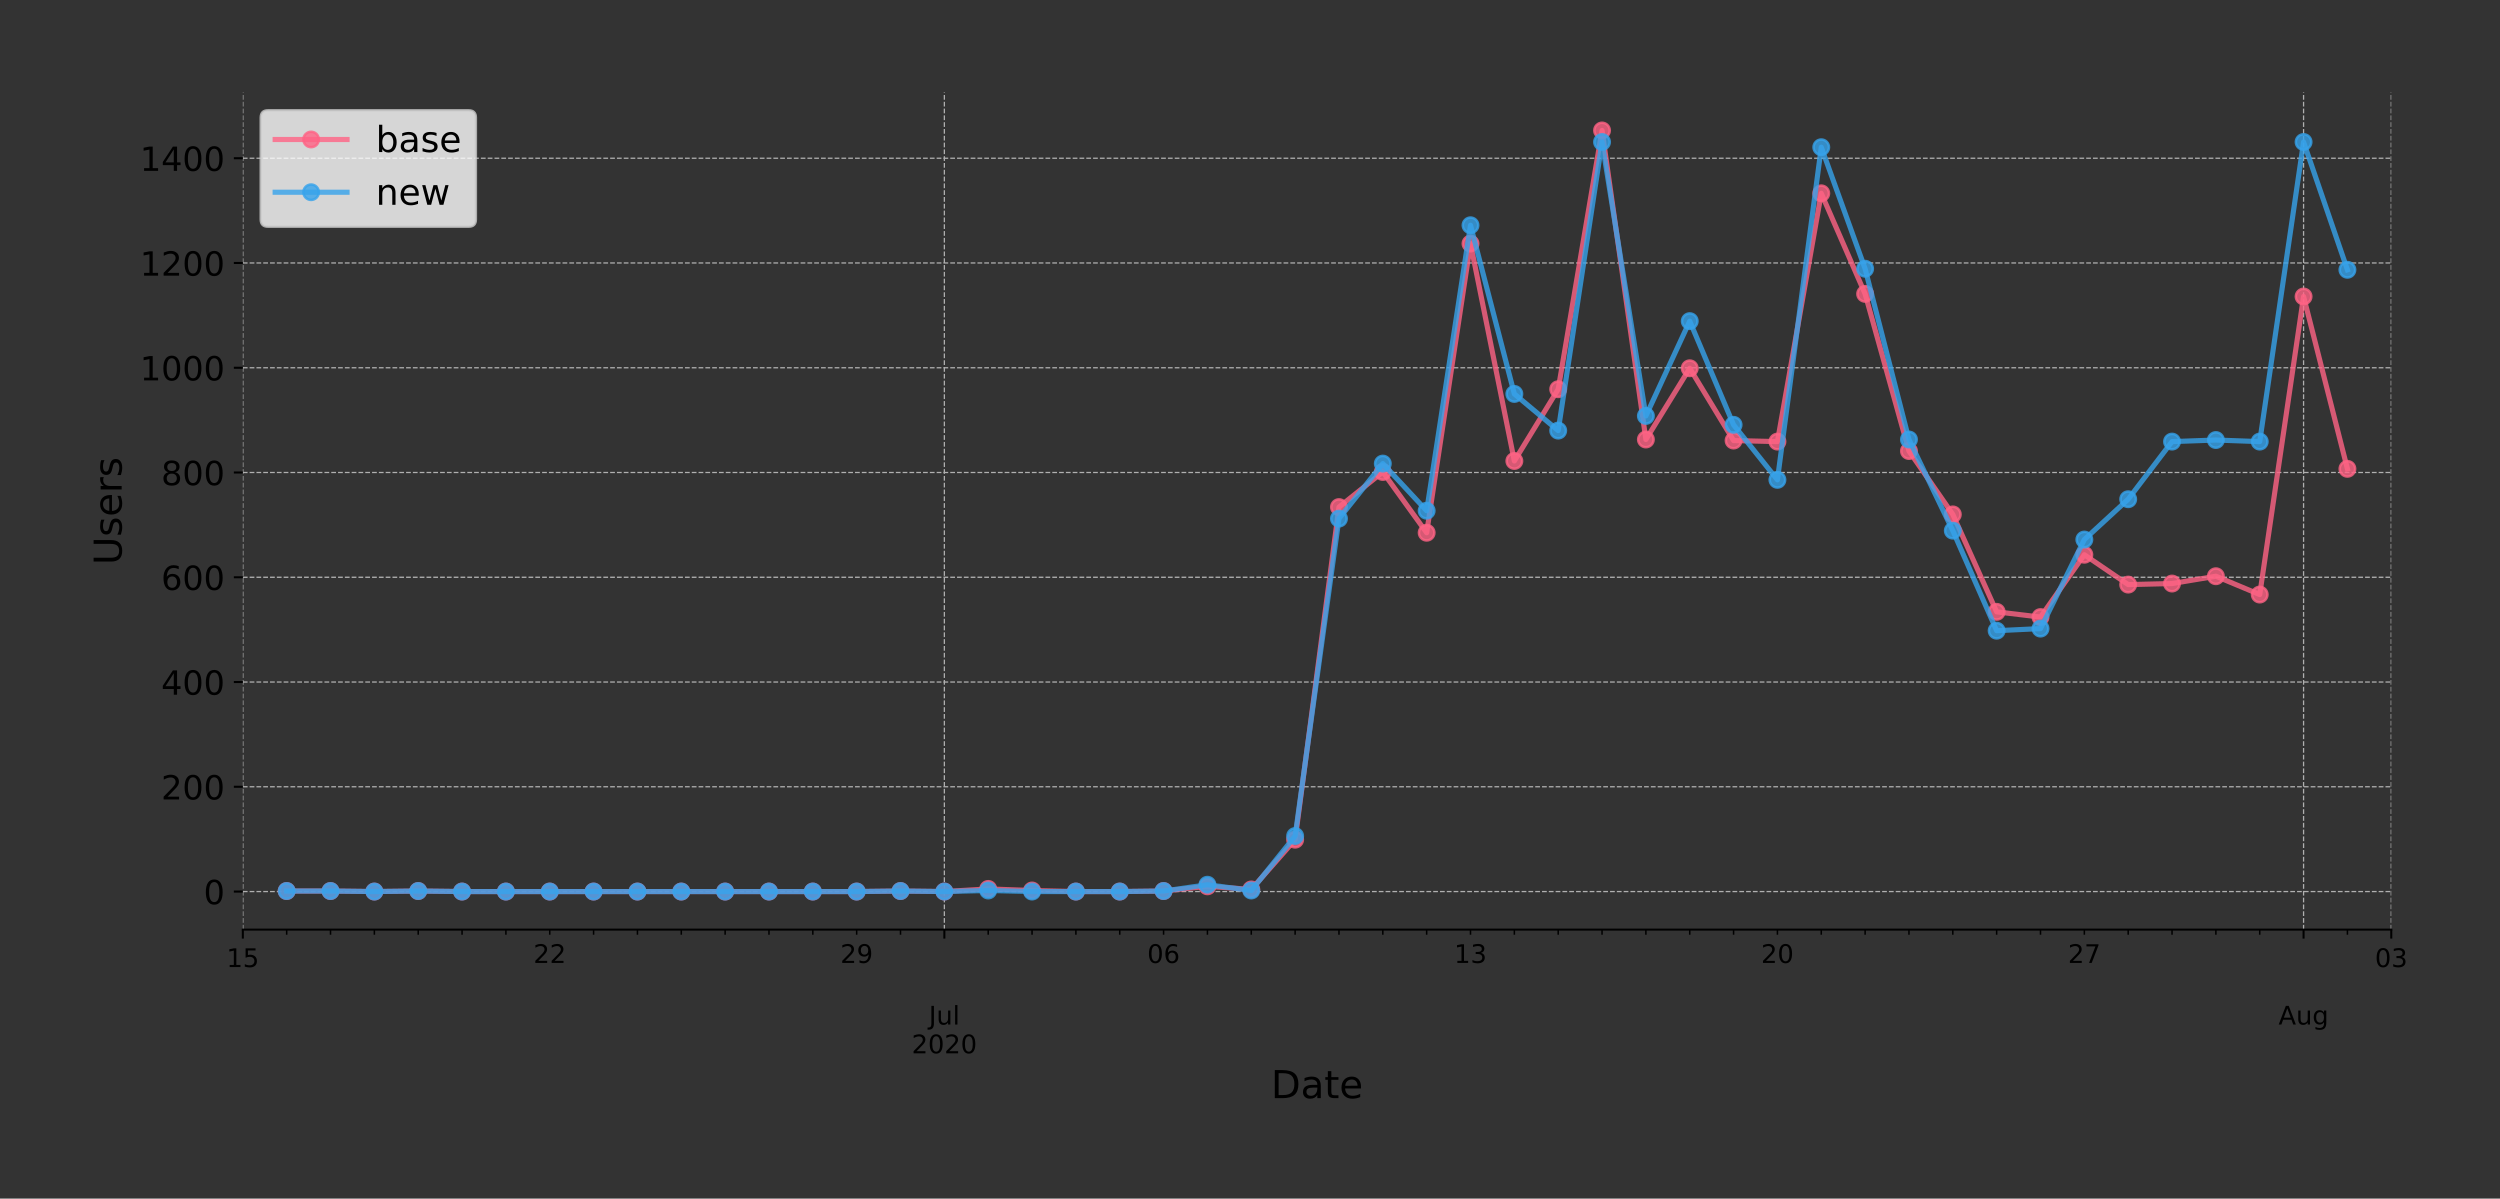 <?xml version="1.0" encoding="utf-8" standalone="no"?>
<!DOCTYPE svg PUBLIC "-//W3C//DTD SVG 1.1//EN"
  "http://www.w3.org/Graphics/SVG/1.1/DTD/svg11.dtd">
<!-- Created with matplotlib (https://matplotlib.org/) -->
<svg height="466.949pt" version="1.1" viewBox="0 0 973.965 466.949" width="973.965pt" xmlns="http://www.w3.org/2000/svg" xmlns:xlink="http://www.w3.org/1999/xlink">
 <rect x="0" y="0" width="973.965" height="466.949" fill="#333333" stroke="none"/>
 <defs>
  <style type="text/css">
*{stroke-linecap:butt;stroke-linejoin:round;}
  </style>
 </defs>
 <g id="figure_1">
  <g id="patch_1">
   <path d="M 0 466.949 
L 973.965 466.949 
L 973.965 0 
L 0 0 
z
" style="fill:none;"/>
  </g>
  <g id="axes_1">
   <g id="patch_2">
    <path d="M 94.602 362.16 
L 931.602 362.16 
L 931.602 36 
L 94.602 36 
z
" style="fill:none;"/>
   </g>
   <g id="matplotlib.axis_1">
    <g id="xtick_1">
     <g id="line2d_1">
      <path clip-path="url(#p92a65d996f)" d="M 94.602 362.16 
L 94.602 36 
" style="fill:none;stroke:#b0b0b0;stroke-dasharray:1.85,0.8;stroke-dashoffset:0;stroke-width:0.5;"/>
     </g>
     <g id="line2d_2">
      <defs>
       <path d="M 0 0 
L 0 3.5 
" id="m815fbb9717" style="stroke:#000000;stroke-width:0.8;"/>
      </defs>
      <g>
       <use style="stroke:#000000;stroke-width:0.8;" x="94.602" xlink:href="#m815fbb9717" y="362.16"/>
      </g>
     </g>
     <g id="text_1">
      <!-- 15 -->
      <defs>
       <path d="M 12.406 8.297 
L 28.516 8.297 
L 28.516 63.922 
L 10.984 60.406 
L 10.984 69.391 
L 28.422 72.906 
L 38.281 72.906 
L 38.281 8.297 
L 54.391 8.297 
L 54.391 0 
L 12.406 0 
z
" id="DejaVuSans-49"/>
       <path d="M 10.797 72.906 
L 49.516 72.906 
L 49.516 64.594 
L 19.828 64.594 
L 19.828 46.734 
Q 21.969 47.469 24.109 47.828 
Q 26.266 48.188 28.422 48.188 
Q 40.625 48.188 47.75 41.5 
Q 54.891 34.812 54.891 23.391 
Q 54.891 11.625 47.562 5.094 
Q 40.234 -1.422 26.906 -1.422 
Q 22.312 -1.422 17.547 -0.641 
Q 12.797 0.141 7.719 1.703 
L 7.719 11.625 
Q 12.109 9.234 16.797 8.062 
Q 21.484 6.891 26.703 6.891 
Q 35.156 6.891 40.078 11.328 
Q 45.016 15.766 45.016 23.391 
Q 45.016 31 40.078 35.438 
Q 35.156 39.891 26.703 39.891 
Q 22.75 39.891 18.812 39.016 
Q 14.891 38.141 10.797 36.281 
z
" id="DejaVuSans-53"/>
      </defs>
      <g transform="translate(88.24 376.758)scale(0.1 -0.1)">
       <use xlink:href="#DejaVuSans-49"/>
       <use x="63.623" xlink:href="#DejaVuSans-53"/>
      </g>
     </g>
    </g>
    <g id="xtick_2">
     <g id="line2d_3">
      <path clip-path="url(#p92a65d996f)" d="M 367.908 362.16 
L 367.908 36 
" style="fill:none;stroke:#b0b0b0;stroke-dasharray:1.85,0.8;stroke-dashoffset:0;stroke-width:0.5;"/>
     </g>
     <g id="line2d_4">
      <g>
       <use style="stroke:#000000;stroke-width:0.8;" x="367.908" xlink:href="#m815fbb9717" y="362.16"/>
      </g>
     </g>
     <g id="text_2">
      <!--  -->
      <g transform="translate(367.908 376.758)scale(0.1 -0.1)"/>
      <!--  -->
      <g transform="translate(367.908 387.956)scale(0.1 -0.1)"/>
      <!-- Jul -->
      <defs>
       <path d="M 9.812 72.906 
L 19.672 72.906 
L 19.672 5.078 
Q 19.672 -8.109 14.672 -14.062 
Q 9.672 -20.016 -1.422 -20.016 
L -5.172 -20.016 
L -5.172 -11.719 
L -2.094 -11.719 
Q 4.438 -11.719 7.125 -8.047 
Q 9.812 -4.391 9.812 5.078 
z
" id="DejaVuSans-74"/>
       <path d="M 8.5 21.578 
L 8.5 54.688 
L 17.484 54.688 
L 17.484 21.922 
Q 17.484 14.156 20.5 10.266 
Q 23.531 6.391 29.594 6.391 
Q 36.859 6.391 41.078 11.031 
Q 45.312 15.672 45.312 23.688 
L 45.312 54.688 
L 54.297 54.688 
L 54.297 0 
L 45.312 0 
L 45.312 8.406 
Q 42.047 3.422 37.719 1 
Q 33.406 -1.422 27.688 -1.422 
Q 18.266 -1.422 13.375 4.438 
Q 8.5 10.297 8.5 21.578 
z
M 31.109 56 
z
" id="DejaVuSans-117"/>
       <path d="M 9.422 75.984 
L 18.406 75.984 
L 18.406 0 
L 9.422 0 
z
" id="DejaVuSans-108"/>
      </defs>
      <g transform="translate(361.875 399.154)scale(0.1 -0.1)">
       <use xlink:href="#DejaVuSans-74"/>
       <use x="29.492" xlink:href="#DejaVuSans-117"/>
       <use x="92.871" xlink:href="#DejaVuSans-108"/>
      </g>
      <!-- 2020 -->
      <defs>
       <path d="M 19.188 8.297 
L 53.609 8.297 
L 53.609 0 
L 7.328 0 
L 7.328 8.297 
Q 12.938 14.109 22.625 23.891 
Q 32.328 33.688 34.812 36.531 
Q 39.547 41.844 41.422 45.531 
Q 43.312 49.219 43.312 52.781 
Q 43.312 58.594 39.234 62.25 
Q 35.156 65.922 28.609 65.922 
Q 23.969 65.922 18.812 64.312 
Q 13.672 62.703 7.812 59.422 
L 7.812 69.391 
Q 13.766 71.781 18.938 73 
Q 24.125 74.219 28.422 74.219 
Q 39.75 74.219 46.484 68.547 
Q 53.219 62.891 53.219 53.422 
Q 53.219 48.922 51.531 44.891 
Q 49.859 40.875 45.406 35.406 
Q 44.188 33.984 37.641 27.219 
Q 31.109 20.453 19.188 8.297 
z
" id="DejaVuSans-50"/>
       <path d="M 31.781 66.406 
Q 24.172 66.406 20.328 58.906 
Q 16.5 51.422 16.5 36.375 
Q 16.5 21.391 20.328 13.891 
Q 24.172 6.391 31.781 6.391 
Q 39.453 6.391 43.281 13.891 
Q 47.125 21.391 47.125 36.375 
Q 47.125 51.422 43.281 58.906 
Q 39.453 66.406 31.781 66.406 
z
M 31.781 74.219 
Q 44.047 74.219 50.516 64.516 
Q 56.984 54.828 56.984 36.375 
Q 56.984 17.969 50.516 8.266 
Q 44.047 -1.422 31.781 -1.422 
Q 19.531 -1.422 13.062 8.266 
Q 6.594 17.969 6.594 36.375 
Q 6.594 54.828 13.062 64.516 
Q 19.531 74.219 31.781 74.219 
z
" id="DejaVuSans-48"/>
      </defs>
      <g transform="translate(355.183 410.352)scale(0.1 -0.1)">
       <use xlink:href="#DejaVuSans-50"/>
       <use x="63.623" xlink:href="#DejaVuSans-48"/>
       <use x="127.246" xlink:href="#DejaVuSans-50"/>
       <use x="190.869" xlink:href="#DejaVuSans-48"/>
      </g>
     </g>
    </g>
    <g id="xtick_3">
     <g id="line2d_5">
      <path clip-path="url(#p92a65d996f)" d="M 897.439 362.16 
L 897.439 36 
" style="fill:none;stroke:#b0b0b0;stroke-dasharray:1.85,0.8;stroke-dashoffset:0;stroke-width:0.5;"/>
     </g>
     <g id="line2d_6">
      <g>
       <use style="stroke:#000000;stroke-width:0.8;" x="897.439" xlink:href="#m815fbb9717" y="362.16"/>
      </g>
     </g>
     <g id="text_3">
      <!--  -->
      <g transform="translate(897.439 376.758)scale(0.1 -0.1)"/>
      <!--  -->
      <g transform="translate(897.439 387.956)scale(0.1 -0.1)"/>
      <!-- Aug -->
      <defs>
       <path d="M 34.188 63.188 
L 20.797 26.906 
L 47.609 26.906 
z
M 28.609 72.906 
L 39.797 72.906 
L 67.578 0 
L 57.328 0 
L 50.688 18.703 
L 17.828 18.703 
L 11.188 0 
L 0.781 0 
z
" id="DejaVuSans-65"/>
       <path d="M 45.406 27.984 
Q 45.406 37.75 41.375 43.109 
Q 37.359 48.484 30.078 48.484 
Q 22.859 48.484 18.828 43.109 
Q 14.797 37.75 14.797 27.984 
Q 14.797 18.266 18.828 12.891 
Q 22.859 7.516 30.078 7.516 
Q 37.359 7.516 41.375 12.891 
Q 45.406 18.266 45.406 27.984 
z
M 54.391 6.781 
Q 54.391 -7.172 48.188 -13.984 
Q 42 -20.797 29.203 -20.797 
Q 24.469 -20.797 20.266 -20.094 
Q 16.062 -19.391 12.109 -17.922 
L 12.109 -9.188 
Q 16.062 -11.328 19.922 -12.344 
Q 23.781 -13.375 27.781 -13.375 
Q 36.625 -13.375 41.016 -8.766 
Q 45.406 -4.156 45.406 5.172 
L 45.406 9.625 
Q 42.625 4.781 38.281 2.391 
Q 33.938 0 27.875 0 
Q 17.828 0 11.672 7.656 
Q 5.516 15.328 5.516 27.984 
Q 5.516 40.672 11.672 48.328 
Q 17.828 56 27.875 56 
Q 33.938 56 38.281 53.609 
Q 42.625 51.219 45.406 46.391 
L 45.406 54.688 
L 54.391 54.688 
z
" id="DejaVuSans-103"/>
      </defs>
      <g transform="translate(887.676 399.154)scale(0.1 -0.1)">
       <use xlink:href="#DejaVuSans-65"/>
       <use x="68.408" xlink:href="#DejaVuSans-117"/>
       <use x="131.787" xlink:href="#DejaVuSans-103"/>
      </g>
     </g>
    </g>
    <g id="xtick_4">
     <g id="line2d_7">
      <path clip-path="url(#p92a65d996f)" d="M 931.602 362.16 
L 931.602 36 
" style="fill:none;stroke:#b0b0b0;stroke-dasharray:1.85,0.8;stroke-dashoffset:0;stroke-width:0.5;"/>
     </g>
     <g id="line2d_8">
      <g>
       <use style="stroke:#000000;stroke-width:0.8;" x="931.602" xlink:href="#m815fbb9717" y="362.16"/>
      </g>
     </g>
     <g id="text_4">
      <!-- 03 -->
      <defs>
       <path d="M 40.578 39.312 
Q 47.656 37.797 51.625 33 
Q 55.609 28.219 55.609 21.188 
Q 55.609 10.406 48.188 4.484 
Q 40.766 -1.422 27.094 -1.422 
Q 22.516 -1.422 17.656 -0.516 
Q 12.797 0.391 7.625 2.203 
L 7.625 11.719 
Q 11.719 9.328 16.594 8.109 
Q 21.484 6.891 26.812 6.891 
Q 36.078 6.891 40.938 10.547 
Q 45.797 14.203 45.797 21.188 
Q 45.797 27.641 41.281 31.266 
Q 36.766 34.906 28.719 34.906 
L 20.219 34.906 
L 20.219 43.016 
L 29.109 43.016 
Q 36.375 43.016 40.234 45.922 
Q 44.094 48.828 44.094 54.297 
Q 44.094 59.906 40.109 62.906 
Q 36.141 65.922 28.719 65.922 
Q 24.656 65.922 20.016 65.031 
Q 15.375 64.156 9.812 62.312 
L 9.812 71.094 
Q 15.438 72.656 20.344 73.438 
Q 25.25 74.219 29.594 74.219 
Q 40.828 74.219 47.359 69.109 
Q 53.906 64.016 53.906 55.328 
Q 53.906 49.266 50.438 45.094 
Q 46.969 40.922 40.578 39.312 
z
" id="DejaVuSans-51"/>
      </defs>
      <g transform="translate(925.24 376.758)scale(0.1 -0.1)">
       <use xlink:href="#DejaVuSans-48"/>
       <use x="63.623" xlink:href="#DejaVuSans-51"/>
      </g>
     </g>
    </g>
    <g id="xtick_5">
     <g id="line2d_9">
      <defs>
       <path d="M 0 0 
L 0 2 
" id="m72a92b1288" style="stroke:#000000;stroke-width:0.6;"/>
      </defs>
      <g>
       <use style="stroke:#000000;stroke-width:0.6;" x="111.684" xlink:href="#m72a92b1288" y="362.16"/>
      </g>
     </g>
    </g>
    <g id="xtick_6">
     <g id="line2d_10">
      <g>
       <use style="stroke:#000000;stroke-width:0.6;" x="128.765" xlink:href="#m72a92b1288" y="362.16"/>
      </g>
     </g>
    </g>
    <g id="xtick_7">
     <g id="line2d_11">
      <g>
       <use style="stroke:#000000;stroke-width:0.6;" x="145.847" xlink:href="#m72a92b1288" y="362.16"/>
      </g>
     </g>
    </g>
    <g id="xtick_8">
     <g id="line2d_12">
      <g>
       <use style="stroke:#000000;stroke-width:0.6;" x="162.929" xlink:href="#m72a92b1288" y="362.16"/>
      </g>
     </g>
    </g>
    <g id="xtick_9">
     <g id="line2d_13">
      <g>
       <use style="stroke:#000000;stroke-width:0.6;" x="180.01" xlink:href="#m72a92b1288" y="362.16"/>
      </g>
     </g>
    </g>
    <g id="xtick_10">
     <g id="line2d_14">
      <g>
       <use style="stroke:#000000;stroke-width:0.6;" x="197.092" xlink:href="#m72a92b1288" y="362.16"/>
      </g>
     </g>
    </g>
    <g id="xtick_11">
     <g id="line2d_15">
      <g>
       <use style="stroke:#000000;stroke-width:0.6;" x="214.174" xlink:href="#m72a92b1288" y="362.16"/>
      </g>
     </g>
     <g id="text_5">
      <!-- 22 -->
      <g transform="translate(207.811 375.158)scale(0.1 -0.1)">
       <use xlink:href="#DejaVuSans-50"/>
       <use x="63.623" xlink:href="#DejaVuSans-50"/>
      </g>
     </g>
    </g>
    <g id="xtick_12">
     <g id="line2d_16">
      <g>
       <use style="stroke:#000000;stroke-width:0.6;" x="231.255" xlink:href="#m72a92b1288" y="362.16"/>
      </g>
     </g>
    </g>
    <g id="xtick_13">
     <g id="line2d_17">
      <g>
       <use style="stroke:#000000;stroke-width:0.6;" x="248.337" xlink:href="#m72a92b1288" y="362.16"/>
      </g>
     </g>
    </g>
    <g id="xtick_14">
     <g id="line2d_18">
      <g>
       <use style="stroke:#000000;stroke-width:0.6;" x="265.419" xlink:href="#m72a92b1288" y="362.16"/>
      </g>
     </g>
    </g>
    <g id="xtick_15">
     <g id="line2d_19">
      <g>
       <use style="stroke:#000000;stroke-width:0.6;" x="282.5" xlink:href="#m72a92b1288" y="362.16"/>
      </g>
     </g>
    </g>
    <g id="xtick_16">
     <g id="line2d_20">
      <g>
       <use style="stroke:#000000;stroke-width:0.6;" x="299.582" xlink:href="#m72a92b1288" y="362.16"/>
      </g>
     </g>
    </g>
    <g id="xtick_17">
     <g id="line2d_21">
      <g>
       <use style="stroke:#000000;stroke-width:0.6;" x="316.663" xlink:href="#m72a92b1288" y="362.16"/>
      </g>
     </g>
    </g>
    <g id="xtick_18">
     <g id="line2d_22">
      <g>
       <use style="stroke:#000000;stroke-width:0.6;" x="333.745" xlink:href="#m72a92b1288" y="362.16"/>
      </g>
     </g>
     <g id="text_6">
      <!-- 29 -->
      <defs>
       <path d="M 10.984 1.516 
L 10.984 10.5 
Q 14.703 8.734 18.5 7.812 
Q 22.312 6.891 25.984 6.891 
Q 35.75 6.891 40.891 13.453 
Q 46.047 20.016 46.781 33.406 
Q 43.953 29.203 39.594 26.953 
Q 35.25 24.703 29.984 24.703 
Q 19.047 24.703 12.672 31.312 
Q 6.297 37.938 6.297 49.422 
Q 6.297 60.641 12.938 67.422 
Q 19.578 74.219 30.609 74.219 
Q 43.266 74.219 49.922 64.516 
Q 56.594 54.828 56.594 36.375 
Q 56.594 19.141 48.406 8.859 
Q 40.234 -1.422 26.422 -1.422 
Q 22.703 -1.422 18.891 -0.688 
Q 15.094 0.047 10.984 1.516 
z
M 30.609 32.422 
Q 37.25 32.422 41.125 36.953 
Q 45.016 41.5 45.016 49.422 
Q 45.016 57.281 41.125 61.844 
Q 37.25 66.406 30.609 66.406 
Q 23.969 66.406 20.094 61.844 
Q 16.219 57.281 16.219 49.422 
Q 16.219 41.5 20.094 36.953 
Q 23.969 32.422 30.609 32.422 
z
" id="DejaVuSans-57"/>
      </defs>
      <g transform="translate(327.383 375.158)scale(0.1 -0.1)">
       <use xlink:href="#DejaVuSans-50"/>
       <use x="63.623" xlink:href="#DejaVuSans-57"/>
      </g>
     </g>
    </g>
    <g id="xtick_19">
     <g id="line2d_23">
      <g>
       <use style="stroke:#000000;stroke-width:0.6;" x="350.827" xlink:href="#m72a92b1288" y="362.16"/>
      </g>
     </g>
    </g>
    <g id="xtick_20">
     <g id="line2d_24">
      <g>
       <use style="stroke:#000000;stroke-width:0.6;" x="384.99" xlink:href="#m72a92b1288" y="362.16"/>
      </g>
     </g>
    </g>
    <g id="xtick_21">
     <g id="line2d_25">
      <g>
       <use style="stroke:#000000;stroke-width:0.6;" x="402.072" xlink:href="#m72a92b1288" y="362.16"/>
      </g>
     </g>
    </g>
    <g id="xtick_22">
     <g id="line2d_26">
      <g>
       <use style="stroke:#000000;stroke-width:0.6;" x="419.153" xlink:href="#m72a92b1288" y="362.16"/>
      </g>
     </g>
    </g>
    <g id="xtick_23">
     <g id="line2d_27">
      <g>
       <use style="stroke:#000000;stroke-width:0.6;" x="436.235" xlink:href="#m72a92b1288" y="362.16"/>
      </g>
     </g>
    </g>
    <g id="xtick_24">
     <g id="line2d_28">
      <g>
       <use style="stroke:#000000;stroke-width:0.6;" x="453.316" xlink:href="#m72a92b1288" y="362.16"/>
      </g>
     </g>
     <g id="text_7">
      <!-- 06 -->
      <defs>
       <path d="M 33.016 40.375 
Q 26.375 40.375 22.484 35.828 
Q 18.609 31.297 18.609 23.391 
Q 18.609 15.531 22.484 10.953 
Q 26.375 6.391 33.016 6.391 
Q 39.656 6.391 43.531 10.953 
Q 47.406 15.531 47.406 23.391 
Q 47.406 31.297 43.531 35.828 
Q 39.656 40.375 33.016 40.375 
z
M 52.594 71.297 
L 52.594 62.312 
Q 48.875 64.062 45.094 64.984 
Q 41.312 65.922 37.594 65.922 
Q 27.828 65.922 22.672 59.328 
Q 17.531 52.734 16.797 39.406 
Q 19.672 43.656 24.016 45.922 
Q 28.375 48.188 33.594 48.188 
Q 44.578 48.188 50.953 41.516 
Q 57.328 34.859 57.328 23.391 
Q 57.328 12.156 50.688 5.359 
Q 44.047 -1.422 33.016 -1.422 
Q 20.359 -1.422 13.672 8.266 
Q 6.984 17.969 6.984 36.375 
Q 6.984 53.656 15.188 63.938 
Q 23.391 74.219 37.203 74.219 
Q 40.922 74.219 44.703 73.484 
Q 48.484 72.75 52.594 71.297 
z
" id="DejaVuSans-54"/>
      </defs>
      <g transform="translate(446.954 375.158)scale(0.1 -0.1)">
       <use xlink:href="#DejaVuSans-48"/>
       <use x="63.623" xlink:href="#DejaVuSans-54"/>
      </g>
     </g>
    </g>
    <g id="xtick_25">
     <g id="line2d_29">
      <g>
       <use style="stroke:#000000;stroke-width:0.6;" x="470.398" xlink:href="#m72a92b1288" y="362.16"/>
      </g>
     </g>
    </g>
    <g id="xtick_26">
     <g id="line2d_30">
      <g>
       <use style="stroke:#000000;stroke-width:0.6;" x="487.48" xlink:href="#m72a92b1288" y="362.16"/>
      </g>
     </g>
    </g>
    <g id="xtick_27">
     <g id="line2d_31">
      <g>
       <use style="stroke:#000000;stroke-width:0.6;" x="504.561" xlink:href="#m72a92b1288" y="362.16"/>
      </g>
     </g>
    </g>
    <g id="xtick_28">
     <g id="line2d_32">
      <g>
       <use style="stroke:#000000;stroke-width:0.6;" x="521.643" xlink:href="#m72a92b1288" y="362.16"/>
      </g>
     </g>
    </g>
    <g id="xtick_29">
     <g id="line2d_33">
      <g>
       <use style="stroke:#000000;stroke-width:0.6;" x="538.725" xlink:href="#m72a92b1288" y="362.16"/>
      </g>
     </g>
    </g>
    <g id="xtick_30">
     <g id="line2d_34">
      <g>
       <use style="stroke:#000000;stroke-width:0.6;" x="555.806" xlink:href="#m72a92b1288" y="362.16"/>
      </g>
     </g>
    </g>
    <g id="xtick_31">
     <g id="line2d_35">
      <g>
       <use style="stroke:#000000;stroke-width:0.6;" x="572.888" xlink:href="#m72a92b1288" y="362.16"/>
      </g>
     </g>
     <g id="text_8">
      <!-- 13 -->
      <g transform="translate(566.525 375.158)scale(0.1 -0.1)">
       <use xlink:href="#DejaVuSans-49"/>
       <use x="63.623" xlink:href="#DejaVuSans-51"/>
      </g>
     </g>
    </g>
    <g id="xtick_32">
     <g id="line2d_36">
      <g>
       <use style="stroke:#000000;stroke-width:0.6;" x="589.97" xlink:href="#m72a92b1288" y="362.16"/>
      </g>
     </g>
    </g>
    <g id="xtick_33">
     <g id="line2d_37">
      <g>
       <use style="stroke:#000000;stroke-width:0.6;" x="607.051" xlink:href="#m72a92b1288" y="362.16"/>
      </g>
     </g>
    </g>
    <g id="xtick_34">
     <g id="line2d_38">
      <g>
       <use style="stroke:#000000;stroke-width:0.6;" x="624.133" xlink:href="#m72a92b1288" y="362.16"/>
      </g>
     </g>
    </g>
    <g id="xtick_35">
     <g id="line2d_39">
      <g>
       <use style="stroke:#000000;stroke-width:0.6;" x="641.214" xlink:href="#m72a92b1288" y="362.16"/>
      </g>
     </g>
    </g>
    <g id="xtick_36">
     <g id="line2d_40">
      <g>
       <use style="stroke:#000000;stroke-width:0.6;" x="658.296" xlink:href="#m72a92b1288" y="362.16"/>
      </g>
     </g>
    </g>
    <g id="xtick_37">
     <g id="line2d_41">
      <g>
       <use style="stroke:#000000;stroke-width:0.6;" x="675.378" xlink:href="#m72a92b1288" y="362.16"/>
      </g>
     </g>
    </g>
    <g id="xtick_38">
     <g id="line2d_42">
      <g>
       <use style="stroke:#000000;stroke-width:0.6;" x="692.459" xlink:href="#m72a92b1288" y="362.16"/>
      </g>
     </g>
     <g id="text_9">
      <!-- 20 -->
      <g transform="translate(686.097 375.158)scale(0.1 -0.1)">
       <use xlink:href="#DejaVuSans-50"/>
       <use x="63.623" xlink:href="#DejaVuSans-48"/>
      </g>
     </g>
    </g>
    <g id="xtick_39">
     <g id="line2d_43">
      <g>
       <use style="stroke:#000000;stroke-width:0.6;" x="709.541" xlink:href="#m72a92b1288" y="362.16"/>
      </g>
     </g>
    </g>
    <g id="xtick_40">
     <g id="line2d_44">
      <g>
       <use style="stroke:#000000;stroke-width:0.6;" x="726.623" xlink:href="#m72a92b1288" y="362.16"/>
      </g>
     </g>
    </g>
    <g id="xtick_41">
     <g id="line2d_45">
      <g>
       <use style="stroke:#000000;stroke-width:0.6;" x="743.704" xlink:href="#m72a92b1288" y="362.16"/>
      </g>
     </g>
    </g>
    <g id="xtick_42">
     <g id="line2d_46">
      <g>
       <use style="stroke:#000000;stroke-width:0.6;" x="760.786" xlink:href="#m72a92b1288" y="362.16"/>
      </g>
     </g>
    </g>
    <g id="xtick_43">
     <g id="line2d_47">
      <g>
       <use style="stroke:#000000;stroke-width:0.6;" x="777.867" xlink:href="#m72a92b1288" y="362.16"/>
      </g>
     </g>
    </g>
    <g id="xtick_44">
     <g id="line2d_48">
      <g>
       <use style="stroke:#000000;stroke-width:0.6;" x="794.949" xlink:href="#m72a92b1288" y="362.16"/>
      </g>
     </g>
    </g>
    <g id="xtick_45">
     <g id="line2d_49">
      <g>
       <use style="stroke:#000000;stroke-width:0.6;" x="812.031" xlink:href="#m72a92b1288" y="362.16"/>
      </g>
     </g>
     <g id="text_10">
      <!-- 27 -->
      <defs>
       <path d="M 8.203 72.906 
L 55.078 72.906 
L 55.078 68.703 
L 28.609 0 
L 18.312 0 
L 43.219 64.594 
L 8.203 64.594 
z
" id="DejaVuSans-55"/>
      </defs>
      <g transform="translate(805.668 375.158)scale(0.1 -0.1)">
       <use xlink:href="#DejaVuSans-50"/>
       <use x="63.623" xlink:href="#DejaVuSans-55"/>
      </g>
     </g>
    </g>
    <g id="xtick_46">
     <g id="line2d_50">
      <g>
       <use style="stroke:#000000;stroke-width:0.6;" x="829.112" xlink:href="#m72a92b1288" y="362.16"/>
      </g>
     </g>
    </g>
    <g id="xtick_47">
     <g id="line2d_51">
      <g>
       <use style="stroke:#000000;stroke-width:0.6;" x="846.194" xlink:href="#m72a92b1288" y="362.16"/>
      </g>
     </g>
    </g>
    <g id="xtick_48">
     <g id="line2d_52">
      <g>
       <use style="stroke:#000000;stroke-width:0.6;" x="863.276" xlink:href="#m72a92b1288" y="362.16"/>
      </g>
     </g>
    </g>
    <g id="xtick_49">
     <g id="line2d_53">
      <g>
       <use style="stroke:#000000;stroke-width:0.6;" x="880.357" xlink:href="#m72a92b1288" y="362.16"/>
      </g>
     </g>
    </g>
    <g id="xtick_50">
     <g id="line2d_54">
      <g>
       <use style="stroke:#000000;stroke-width:0.6;" x="914.521" xlink:href="#m72a92b1288" y="362.16"/>
      </g>
     </g>
    </g>
    <g id="text_11">
     <!-- Date -->
     <defs>
      <path d="M 19.672 64.797 
L 19.672 8.109 
L 31.594 8.109 
Q 46.688 8.109 53.688 14.938 
Q 60.688 21.781 60.688 36.531 
Q 60.688 51.172 53.688 57.984 
Q 46.688 64.797 31.594 64.797 
z
M 9.812 72.906 
L 30.078 72.906 
Q 51.266 72.906 61.172 64.094 
Q 71.094 55.281 71.094 36.531 
Q 71.094 17.672 61.125 8.828 
Q 51.172 0 30.078 0 
L 9.812 0 
z
" id="DejaVuSans-68"/>
      <path d="M 34.281 27.484 
Q 23.391 27.484 19.188 25 
Q 14.984 22.516 14.984 16.5 
Q 14.984 11.719 18.141 8.906 
Q 21.297 6.109 26.703 6.109 
Q 34.188 6.109 38.703 11.406 
Q 43.219 16.703 43.219 25.484 
L 43.219 27.484 
z
M 52.203 31.203 
L 52.203 0 
L 43.219 0 
L 43.219 8.297 
Q 40.141 3.328 35.547 0.953 
Q 30.953 -1.422 24.312 -1.422 
Q 15.922 -1.422 10.953 3.297 
Q 6 8.016 6 15.922 
Q 6 25.141 12.172 29.828 
Q 18.359 34.516 30.609 34.516 
L 43.219 34.516 
L 43.219 35.406 
Q 43.219 41.609 39.141 45 
Q 35.062 48.391 27.688 48.391 
Q 23 48.391 18.547 47.266 
Q 14.109 46.141 10.016 43.891 
L 10.016 52.203 
Q 14.938 54.109 19.578 55.047 
Q 24.219 56 28.609 56 
Q 40.484 56 46.344 49.844 
Q 52.203 43.703 52.203 31.203 
z
" id="DejaVuSans-97"/>
      <path d="M 18.312 70.219 
L 18.312 54.688 
L 36.812 54.688 
L 36.812 47.703 
L 18.312 47.703 
L 18.312 18.016 
Q 18.312 11.328 20.141 9.422 
Q 21.969 7.516 27.594 7.516 
L 36.812 7.516 
L 36.812 0 
L 27.594 0 
Q 17.188 0 13.234 3.875 
Q 9.281 7.766 9.281 18.016 
L 9.281 47.703 
L 2.688 47.703 
L 2.688 54.688 
L 9.281 54.688 
L 9.281 70.219 
z
" id="DejaVuSans-116"/>
      <path d="M 56.203 29.594 
L 56.203 25.203 
L 14.891 25.203 
Q 15.484 15.922 20.484 11.062 
Q 25.484 6.203 34.422 6.203 
Q 39.594 6.203 44.453 7.469 
Q 49.312 8.734 54.109 11.281 
L 54.109 2.781 
Q 49.266 0.734 44.188 -0.344 
Q 39.109 -1.422 33.891 -1.422 
Q 20.797 -1.422 13.156 6.188 
Q 5.516 13.812 5.516 26.812 
Q 5.516 40.234 12.766 48.109 
Q 20.016 56 32.328 56 
Q 43.359 56 49.781 48.891 
Q 56.203 41.797 56.203 29.594 
z
M 47.219 32.234 
Q 47.125 39.594 43.094 43.984 
Q 39.062 48.391 32.422 48.391 
Q 24.906 48.391 20.391 44.141 
Q 15.875 39.891 15.188 32.172 
z
" id="DejaVuSans-101"/>
     </defs>
     <g transform="translate(495.176 427.829)scale(0.15 -0.15)">
      <use xlink:href="#DejaVuSans-68"/>
      <use x="77.002" xlink:href="#DejaVuSans-97"/>
      <use x="138.281" xlink:href="#DejaVuSans-116"/>
      <use x="177.49" xlink:href="#DejaVuSans-101"/>
     </g>
    </g>
   </g>
   <g id="matplotlib.axis_2">
    <g id="ytick_1">
     <g id="line2d_55">
      <path clip-path="url(#p92a65d996f)" d="M 94.602 347.335 
L 931.602 347.335 
" style="fill:none;stroke:#b0b0b0;stroke-dasharray:1.85,0.8;stroke-dashoffset:0;stroke-width:0.5;"/>
     </g>
     <g id="line2d_56">
      <defs>
       <path d="M 0 0 
L -3.5 0 
" id="mcf151d9728" style="stroke:#000000;stroke-width:0.8;"/>
      </defs>
      <g>
       <use style="stroke:#000000;stroke-width:0.8;" x="94.602" xlink:href="#mcf151d9728" y="347.335"/>
      </g>
     </g>
     <g id="text_12">
      <!-- 0 -->
      <g transform="translate(79.331 352.274)scale(0.13 -0.13)">
       <use xlink:href="#DejaVuSans-48"/>
      </g>
     </g>
    </g>
    <g id="ytick_2">
     <g id="line2d_57">
      <path clip-path="url(#p92a65d996f)" d="M 94.602 306.521 
L 931.602 306.521 
" style="fill:none;stroke:#b0b0b0;stroke-dasharray:1.85,0.8;stroke-dashoffset:0;stroke-width:0.5;"/>
     </g>
     <g id="line2d_58">
      <g>
       <use style="stroke:#000000;stroke-width:0.8;" x="94.602" xlink:href="#mcf151d9728" y="306.521"/>
      </g>
     </g>
     <g id="text_13">
      <!-- 200 -->
      <g transform="translate(62.788 311.46)scale(0.13 -0.13)">
       <use xlink:href="#DejaVuSans-50"/>
       <use x="63.623" xlink:href="#DejaVuSans-48"/>
       <use x="127.246" xlink:href="#DejaVuSans-48"/>
      </g>
     </g>
    </g>
    <g id="ytick_3">
     <g id="line2d_59">
      <path clip-path="url(#p92a65d996f)" d="M 94.602 265.708 
L 931.602 265.708 
" style="fill:none;stroke:#b0b0b0;stroke-dasharray:1.85,0.8;stroke-dashoffset:0;stroke-width:0.5;"/>
     </g>
     <g id="line2d_60">
      <g>
       <use style="stroke:#000000;stroke-width:0.8;" x="94.602" xlink:href="#mcf151d9728" y="265.708"/>
      </g>
     </g>
     <g id="text_14">
      <!-- 400 -->
      <defs>
       <path d="M 37.797 64.312 
L 12.891 25.391 
L 37.797 25.391 
z
M 35.203 72.906 
L 47.609 72.906 
L 47.609 25.391 
L 58.016 25.391 
L 58.016 17.188 
L 47.609 17.188 
L 47.609 0 
L 37.797 0 
L 37.797 17.188 
L 4.891 17.188 
L 4.891 26.703 
z
" id="DejaVuSans-52"/>
      </defs>
      <g transform="translate(62.788 270.647)scale(0.13 -0.13)">
       <use xlink:href="#DejaVuSans-52"/>
       <use x="63.623" xlink:href="#DejaVuSans-48"/>
       <use x="127.246" xlink:href="#DejaVuSans-48"/>
      </g>
     </g>
    </g>
    <g id="ytick_4">
     <g id="line2d_61">
      <path clip-path="url(#p92a65d996f)" d="M 94.602 224.894 
L 931.602 224.894 
" style="fill:none;stroke:#b0b0b0;stroke-dasharray:1.85,0.8;stroke-dashoffset:0;stroke-width:0.5;"/>
     </g>
     <g id="line2d_62">
      <g>
       <use style="stroke:#000000;stroke-width:0.8;" x="94.602" xlink:href="#mcf151d9728" y="224.894"/>
      </g>
     </g>
     <g id="text_15">
      <!-- 600 -->
      <g transform="translate(62.788 229.833)scale(0.13 -0.13)">
       <use xlink:href="#DejaVuSans-54"/>
       <use x="63.623" xlink:href="#DejaVuSans-48"/>
       <use x="127.246" xlink:href="#DejaVuSans-48"/>
      </g>
     </g>
    </g>
    <g id="ytick_5">
     <g id="line2d_63">
      <path clip-path="url(#p92a65d996f)" d="M 94.602 184.081 
L 931.602 184.081 
" style="fill:none;stroke:#b0b0b0;stroke-dasharray:1.85,0.8;stroke-dashoffset:0;stroke-width:0.5;"/>
     </g>
     <g id="line2d_64">
      <g>
       <use style="stroke:#000000;stroke-width:0.8;" x="94.602" xlink:href="#mcf151d9728" y="184.081"/>
      </g>
     </g>
     <g id="text_16">
      <!-- 800 -->
      <defs>
       <path d="M 31.781 34.625 
Q 24.75 34.625 20.719 30.859 
Q 16.703 27.094 16.703 20.516 
Q 16.703 13.922 20.719 10.156 
Q 24.75 6.391 31.781 6.391 
Q 38.812 6.391 42.859 10.172 
Q 46.922 13.969 46.922 20.516 
Q 46.922 27.094 42.891 30.859 
Q 38.875 34.625 31.781 34.625 
z
M 21.922 38.812 
Q 15.578 40.375 12.031 44.719 
Q 8.5 49.078 8.5 55.328 
Q 8.5 64.062 14.719 69.141 
Q 20.953 74.219 31.781 74.219 
Q 42.672 74.219 48.875 69.141 
Q 55.078 64.062 55.078 55.328 
Q 55.078 49.078 51.531 44.719 
Q 48 40.375 41.703 38.812 
Q 48.828 37.156 52.797 32.312 
Q 56.781 27.484 56.781 20.516 
Q 56.781 9.906 50.312 4.234 
Q 43.844 -1.422 31.781 -1.422 
Q 19.734 -1.422 13.25 4.234 
Q 6.781 9.906 6.781 20.516 
Q 6.781 27.484 10.781 32.312 
Q 14.797 37.156 21.922 38.812 
z
M 18.312 54.391 
Q 18.312 48.734 21.844 45.562 
Q 25.391 42.391 31.781 42.391 
Q 38.141 42.391 41.719 45.562 
Q 45.312 48.734 45.312 54.391 
Q 45.312 60.062 41.719 63.234 
Q 38.141 66.406 31.781 66.406 
Q 25.391 66.406 21.844 63.234 
Q 18.312 60.062 18.312 54.391 
z
" id="DejaVuSans-56"/>
      </defs>
      <g transform="translate(62.788 189.02)scale(0.13 -0.13)">
       <use xlink:href="#DejaVuSans-56"/>
       <use x="63.623" xlink:href="#DejaVuSans-48"/>
       <use x="127.246" xlink:href="#DejaVuSans-48"/>
      </g>
     </g>
    </g>
    <g id="ytick_6">
     <g id="line2d_65">
      <path clip-path="url(#p92a65d996f)" d="M 94.602 143.268 
L 931.602 143.268 
" style="fill:none;stroke:#b0b0b0;stroke-dasharray:1.85,0.8;stroke-dashoffset:0;stroke-width:0.5;"/>
     </g>
     <g id="line2d_66">
      <g>
       <use style="stroke:#000000;stroke-width:0.8;" x="94.602" xlink:href="#mcf151d9728" y="143.268"/>
      </g>
     </g>
     <g id="text_17">
      <!-- 1000 -->
      <g transform="translate(54.517 148.207)scale(0.13 -0.13)">
       <use xlink:href="#DejaVuSans-49"/>
       <use x="63.623" xlink:href="#DejaVuSans-48"/>
       <use x="127.246" xlink:href="#DejaVuSans-48"/>
       <use x="190.869" xlink:href="#DejaVuSans-48"/>
      </g>
     </g>
    </g>
    <g id="ytick_7">
     <g id="line2d_67">
      <path clip-path="url(#p92a65d996f)" d="M 94.602 102.454 
L 931.602 102.454 
" style="fill:none;stroke:#b0b0b0;stroke-dasharray:1.85,0.8;stroke-dashoffset:0;stroke-width:0.5;"/>
     </g>
     <g id="line2d_68">
      <g>
       <use style="stroke:#000000;stroke-width:0.8;" x="94.602" xlink:href="#mcf151d9728" y="102.454"/>
      </g>
     </g>
     <g id="text_18">
      <!-- 1200 -->
      <g transform="translate(54.517 107.393)scale(0.13 -0.13)">
       <use xlink:href="#DejaVuSans-49"/>
       <use x="63.623" xlink:href="#DejaVuSans-50"/>
       <use x="127.246" xlink:href="#DejaVuSans-48"/>
       <use x="190.869" xlink:href="#DejaVuSans-48"/>
      </g>
     </g>
    </g>
    <g id="ytick_8">
     <g id="line2d_69">
      <path clip-path="url(#p92a65d996f)" d="M 94.602 61.641 
L 931.602 61.641 
" style="fill:none;stroke:#b0b0b0;stroke-dasharray:1.85,0.8;stroke-dashoffset:0;stroke-width:0.5;"/>
     </g>
     <g id="line2d_70">
      <g>
       <use style="stroke:#000000;stroke-width:0.8;" x="94.602" xlink:href="#mcf151d9728" y="61.641"/>
      </g>
     </g>
     <g id="text_19">
      <!-- 1400 -->
      <g transform="translate(54.517 66.58)scale(0.13 -0.13)">
       <use xlink:href="#DejaVuSans-49"/>
       <use x="63.623" xlink:href="#DejaVuSans-52"/>
       <use x="127.246" xlink:href="#DejaVuSans-48"/>
       <use x="190.869" xlink:href="#DejaVuSans-48"/>
      </g>
     </g>
    </g>
    <g id="text_20">
     <!-- Users -->
     <defs>
      <path d="M 8.688 72.906 
L 18.609 72.906 
L 18.609 28.609 
Q 18.609 16.891 22.844 11.734 
Q 27.094 6.594 36.625 6.594 
Q 46.094 6.594 50.344 11.734 
Q 54.594 16.891 54.594 28.609 
L 54.594 72.906 
L 64.5 72.906 
L 64.5 27.391 
Q 64.5 13.141 57.438 5.859 
Q 50.391 -1.422 36.625 -1.422 
Q 22.797 -1.422 15.734 5.859 
Q 8.688 13.141 8.688 27.391 
z
" id="DejaVuSans-85"/>
      <path d="M 44.281 53.078 
L 44.281 44.578 
Q 40.484 46.531 36.375 47.5 
Q 32.281 48.484 27.875 48.484 
Q 21.188 48.484 17.844 46.438 
Q 14.5 44.391 14.5 40.281 
Q 14.5 37.156 16.891 35.375 
Q 19.281 33.594 26.516 31.984 
L 29.594 31.297 
Q 39.156 29.25 43.188 25.516 
Q 47.219 21.781 47.219 15.094 
Q 47.219 7.469 41.188 3.016 
Q 35.156 -1.422 24.609 -1.422 
Q 20.219 -1.422 15.453 -0.562 
Q 10.688 0.297 5.422 2 
L 5.422 11.281 
Q 10.406 8.688 15.234 7.391 
Q 20.062 6.109 24.812 6.109 
Q 31.156 6.109 34.562 8.281 
Q 37.984 10.453 37.984 14.406 
Q 37.984 18.062 35.516 20.016 
Q 33.062 21.969 24.703 23.781 
L 21.578 24.516 
Q 13.234 26.266 9.516 29.906 
Q 5.812 33.547 5.812 39.891 
Q 5.812 47.609 11.281 51.797 
Q 16.75 56 26.812 56 
Q 31.781 56 36.172 55.266 
Q 40.578 54.547 44.281 53.078 
z
" id="DejaVuSans-115"/>
      <path d="M 41.109 46.297 
Q 39.594 47.172 37.812 47.578 
Q 36.031 48 33.891 48 
Q 26.266 48 22.188 43.047 
Q 18.109 38.094 18.109 28.812 
L 18.109 0 
L 9.078 0 
L 9.078 54.688 
L 18.109 54.688 
L 18.109 46.188 
Q 20.953 51.172 25.484 53.578 
Q 30.031 56 36.531 56 
Q 37.453 56 38.578 55.875 
Q 39.703 55.766 41.062 55.516 
z
" id="DejaVuSans-114"/>
     </defs>
     <g transform="translate(47.398 220.081)rotate(-90)scale(0.15 -0.15)">
      <use xlink:href="#DejaVuSans-85"/>
      <use x="73.193" xlink:href="#DejaVuSans-115"/>
      <use x="125.293" xlink:href="#DejaVuSans-101"/>
      <use x="186.816" xlink:href="#DejaVuSans-114"/>
      <use x="227.93" xlink:href="#DejaVuSans-115"/>
     </g>
    </g>
   </g>
   <g id="line2d_71">
    <path clip-path="url(#p92a65d996f)" d="M 111.684 347.13 
L 128.765 347.13 
L 145.847 347.335 
L 162.929 347.13 
L 180.01 347.335 
L 197.092 347.335 
L 214.174 347.335 
L 231.255 347.335 
L 248.337 347.335 
L 265.419 347.335 
L 282.5 347.335 
L 299.582 347.335 
L 316.663 347.335 
L 333.745 347.335 
L 350.827 347.13 
L 367.908 347.335 
L 384.99 346.314 
L 402.072 346.926 
L 419.153 347.335 
L 436.235 347.335 
L 453.316 347.13 
L 470.398 345.294 
L 487.48 346.518 
L 504.561 327.132 
L 521.643 197.549 
L 538.725 183.877 
L 555.806 207.549 
L 572.888 94.904 
L 589.97 179.592 
L 607.051 151.634 
L 624.133 50.825 
L 641.214 171.225 
L 658.296 143.472 
L 675.378 171.633 
L 692.459 172.041 
L 709.541 75.313 
L 726.623 114.494 
L 743.704 175.714 
L 760.786 200.406 
L 777.867 238.363 
L 794.949 240.404 
L 812.031 216.12 
L 829.112 227.751 
L 846.194 227.343 
L 863.276 224.486 
L 880.357 231.629 
L 897.439 115.515 
L 914.521 182.653 
" style="fill:none;stroke:#ff6384;stroke-linecap:square;stroke-opacity:0.8;stroke-width:2;"/>
    <defs>
     <path d="M 0 3 
C 0.796 3 1.559 2.684 2.121 2.121 
C 2.684 1.559 3 0.796 3 0 
C 3 -0.796 2.684 -1.559 2.121 -2.121 
C 1.559 -2.684 0.796 -3 0 -3 
C -0.796 -3 -1.559 -2.684 -2.121 -2.121 
C -2.684 -1.559 -3 -0.796 -3 0 
C -3 0.796 -2.684 1.559 -2.121 2.121 
C -1.559 2.684 -0.796 3 0 3 
z
" id="me1eebe6864" style="stroke:#ff6384;stroke-opacity:0.8;"/>
    </defs>
    <g clip-path="url(#p92a65d996f)">
     <use style="fill:#ff6384;fill-opacity:0.8;stroke:#ff6384;stroke-opacity:0.8;" x="111.684" xlink:href="#me1eebe6864" y="347.13"/>
     <use style="fill:#ff6384;fill-opacity:0.8;stroke:#ff6384;stroke-opacity:0.8;" x="128.765" xlink:href="#me1eebe6864" y="347.13"/>
     <use style="fill:#ff6384;fill-opacity:0.8;stroke:#ff6384;stroke-opacity:0.8;" x="145.847" xlink:href="#me1eebe6864" y="347.335"/>
     <use style="fill:#ff6384;fill-opacity:0.8;stroke:#ff6384;stroke-opacity:0.8;" x="162.929" xlink:href="#me1eebe6864" y="347.13"/>
     <use style="fill:#ff6384;fill-opacity:0.8;stroke:#ff6384;stroke-opacity:0.8;" x="180.01" xlink:href="#me1eebe6864" y="347.335"/>
     <use style="fill:#ff6384;fill-opacity:0.8;stroke:#ff6384;stroke-opacity:0.8;" x="197.092" xlink:href="#me1eebe6864" y="347.335"/>
     <use style="fill:#ff6384;fill-opacity:0.8;stroke:#ff6384;stroke-opacity:0.8;" x="214.174" xlink:href="#me1eebe6864" y="347.335"/>
     <use style="fill:#ff6384;fill-opacity:0.8;stroke:#ff6384;stroke-opacity:0.8;" x="231.255" xlink:href="#me1eebe6864" y="347.335"/>
     <use style="fill:#ff6384;fill-opacity:0.8;stroke:#ff6384;stroke-opacity:0.8;" x="248.337" xlink:href="#me1eebe6864" y="347.335"/>
     <use style="fill:#ff6384;fill-opacity:0.8;stroke:#ff6384;stroke-opacity:0.8;" x="265.419" xlink:href="#me1eebe6864" y="347.335"/>
     <use style="fill:#ff6384;fill-opacity:0.8;stroke:#ff6384;stroke-opacity:0.8;" x="282.5" xlink:href="#me1eebe6864" y="347.335"/>
     <use style="fill:#ff6384;fill-opacity:0.8;stroke:#ff6384;stroke-opacity:0.8;" x="299.582" xlink:href="#me1eebe6864" y="347.335"/>
     <use style="fill:#ff6384;fill-opacity:0.8;stroke:#ff6384;stroke-opacity:0.8;" x="316.663" xlink:href="#me1eebe6864" y="347.335"/>
     <use style="fill:#ff6384;fill-opacity:0.8;stroke:#ff6384;stroke-opacity:0.8;" x="333.745" xlink:href="#me1eebe6864" y="347.335"/>
     <use style="fill:#ff6384;fill-opacity:0.8;stroke:#ff6384;stroke-opacity:0.8;" x="350.827" xlink:href="#me1eebe6864" y="347.13"/>
     <use style="fill:#ff6384;fill-opacity:0.8;stroke:#ff6384;stroke-opacity:0.8;" x="367.908" xlink:href="#me1eebe6864" y="347.335"/>
     <use style="fill:#ff6384;fill-opacity:0.8;stroke:#ff6384;stroke-opacity:0.8;" x="384.99" xlink:href="#me1eebe6864" y="346.314"/>
     <use style="fill:#ff6384;fill-opacity:0.8;stroke:#ff6384;stroke-opacity:0.8;" x="402.072" xlink:href="#me1eebe6864" y="346.926"/>
     <use style="fill:#ff6384;fill-opacity:0.8;stroke:#ff6384;stroke-opacity:0.8;" x="419.153" xlink:href="#me1eebe6864" y="347.335"/>
     <use style="fill:#ff6384;fill-opacity:0.8;stroke:#ff6384;stroke-opacity:0.8;" x="436.235" xlink:href="#me1eebe6864" y="347.335"/>
     <use style="fill:#ff6384;fill-opacity:0.8;stroke:#ff6384;stroke-opacity:0.8;" x="453.316" xlink:href="#me1eebe6864" y="347.13"/>
     <use style="fill:#ff6384;fill-opacity:0.8;stroke:#ff6384;stroke-opacity:0.8;" x="470.398" xlink:href="#me1eebe6864" y="345.294"/>
     <use style="fill:#ff6384;fill-opacity:0.8;stroke:#ff6384;stroke-opacity:0.8;" x="487.48" xlink:href="#me1eebe6864" y="346.518"/>
     <use style="fill:#ff6384;fill-opacity:0.8;stroke:#ff6384;stroke-opacity:0.8;" x="504.561" xlink:href="#me1eebe6864" y="327.132"/>
     <use style="fill:#ff6384;fill-opacity:0.8;stroke:#ff6384;stroke-opacity:0.8;" x="521.643" xlink:href="#me1eebe6864" y="197.549"/>
     <use style="fill:#ff6384;fill-opacity:0.8;stroke:#ff6384;stroke-opacity:0.8;" x="538.725" xlink:href="#me1eebe6864" y="183.877"/>
     <use style="fill:#ff6384;fill-opacity:0.8;stroke:#ff6384;stroke-opacity:0.8;" x="555.806" xlink:href="#me1eebe6864" y="207.549"/>
     <use style="fill:#ff6384;fill-opacity:0.8;stroke:#ff6384;stroke-opacity:0.8;" x="572.888" xlink:href="#me1eebe6864" y="94.904"/>
     <use style="fill:#ff6384;fill-opacity:0.8;stroke:#ff6384;stroke-opacity:0.8;" x="589.97" xlink:href="#me1eebe6864" y="179.592"/>
     <use style="fill:#ff6384;fill-opacity:0.8;stroke:#ff6384;stroke-opacity:0.8;" x="607.051" xlink:href="#me1eebe6864" y="151.634"/>
     <use style="fill:#ff6384;fill-opacity:0.8;stroke:#ff6384;stroke-opacity:0.8;" x="624.133" xlink:href="#me1eebe6864" y="50.825"/>
     <use style="fill:#ff6384;fill-opacity:0.8;stroke:#ff6384;stroke-opacity:0.8;" x="641.214" xlink:href="#me1eebe6864" y="171.225"/>
     <use style="fill:#ff6384;fill-opacity:0.8;stroke:#ff6384;stroke-opacity:0.8;" x="658.296" xlink:href="#me1eebe6864" y="143.472"/>
     <use style="fill:#ff6384;fill-opacity:0.8;stroke:#ff6384;stroke-opacity:0.8;" x="675.378" xlink:href="#me1eebe6864" y="171.633"/>
     <use style="fill:#ff6384;fill-opacity:0.8;stroke:#ff6384;stroke-opacity:0.8;" x="692.459" xlink:href="#me1eebe6864" y="172.041"/>
     <use style="fill:#ff6384;fill-opacity:0.8;stroke:#ff6384;stroke-opacity:0.8;" x="709.541" xlink:href="#me1eebe6864" y="75.313"/>
     <use style="fill:#ff6384;fill-opacity:0.8;stroke:#ff6384;stroke-opacity:0.8;" x="726.623" xlink:href="#me1eebe6864" y="114.494"/>
     <use style="fill:#ff6384;fill-opacity:0.8;stroke:#ff6384;stroke-opacity:0.8;" x="743.704" xlink:href="#me1eebe6864" y="175.714"/>
     <use style="fill:#ff6384;fill-opacity:0.8;stroke:#ff6384;stroke-opacity:0.8;" x="760.786" xlink:href="#me1eebe6864" y="200.406"/>
     <use style="fill:#ff6384;fill-opacity:0.8;stroke:#ff6384;stroke-opacity:0.8;" x="777.867" xlink:href="#me1eebe6864" y="238.363"/>
     <use style="fill:#ff6384;fill-opacity:0.8;stroke:#ff6384;stroke-opacity:0.8;" x="794.949" xlink:href="#me1eebe6864" y="240.404"/>
     <use style="fill:#ff6384;fill-opacity:0.8;stroke:#ff6384;stroke-opacity:0.8;" x="812.031" xlink:href="#me1eebe6864" y="216.12"/>
     <use style="fill:#ff6384;fill-opacity:0.8;stroke:#ff6384;stroke-opacity:0.8;" x="829.112" xlink:href="#me1eebe6864" y="227.751"/>
     <use style="fill:#ff6384;fill-opacity:0.8;stroke:#ff6384;stroke-opacity:0.8;" x="846.194" xlink:href="#me1eebe6864" y="227.343"/>
     <use style="fill:#ff6384;fill-opacity:0.8;stroke:#ff6384;stroke-opacity:0.8;" x="863.276" xlink:href="#me1eebe6864" y="224.486"/>
     <use style="fill:#ff6384;fill-opacity:0.8;stroke:#ff6384;stroke-opacity:0.8;" x="880.357" xlink:href="#me1eebe6864" y="231.629"/>
     <use style="fill:#ff6384;fill-opacity:0.8;stroke:#ff6384;stroke-opacity:0.8;" x="897.439" xlink:href="#me1eebe6864" y="115.515"/>
     <use style="fill:#ff6384;fill-opacity:0.8;stroke:#ff6384;stroke-opacity:0.8;" x="914.521" xlink:href="#me1eebe6864" y="182.653"/>
    </g>
   </g>
   <g id="line2d_72">
    <path clip-path="url(#p92a65d996f)" d="M 111.684 347.13 
L 128.765 347.13 
L 145.847 347.335 
L 162.929 347.13 
L 180.01 347.335 
L 197.092 347.335 
L 214.174 347.335 
L 231.255 347.335 
L 248.337 347.335 
L 265.419 347.335 
L 282.5 347.335 
L 299.582 347.335 
L 316.663 347.335 
L 333.745 347.335 
L 350.827 347.13 
L 367.908 347.335 
L 384.99 346.926 
L 402.072 347.335 
L 419.153 347.335 
L 436.235 347.335 
L 453.316 347.13 
L 470.398 344.682 
L 487.48 346.926 
L 504.561 325.703 
L 521.643 202.039 
L 538.725 180.612 
L 555.806 198.978 
L 572.888 87.762 
L 589.97 153.471 
L 607.051 167.756 
L 624.133 55.315 
L 641.214 162.042 
L 658.296 125.106 
L 675.378 165.511 
L 692.459 186.938 
L 709.541 57.356 
L 726.623 104.699 
L 743.704 171.225 
L 760.786 206.733 
L 777.867 245.709 
L 794.949 244.893 
L 812.031 210.202 
L 829.112 194.488 
L 846.194 172.041 
L 863.276 171.429 
L 880.357 172.041 
L 897.439 55.315 
L 914.521 105.107 
" style="fill:none;stroke:#36a2eb;stroke-linecap:square;stroke-opacity:0.8;stroke-width:2;"/>
    <defs>
     <path d="M 0 3 
C 0.796 3 1.559 2.684 2.121 2.121 
C 2.684 1.559 3 0.796 3 0 
C 3 -0.796 2.684 -1.559 2.121 -2.121 
C 1.559 -2.684 0.796 -3 0 -3 
C -0.796 -3 -1.559 -2.684 -2.121 -2.121 
C -2.684 -1.559 -3 -0.796 -3 0 
C -3 0.796 -2.684 1.559 -2.121 2.121 
C -1.559 2.684 -0.796 3 0 3 
z
" id="md8572ab753" style="stroke:#36a2eb;stroke-opacity:0.8;"/>
    </defs>
    <g clip-path="url(#p92a65d996f)">
     <use style="fill:#36a2eb;fill-opacity:0.8;stroke:#36a2eb;stroke-opacity:0.8;" x="111.684" xlink:href="#md8572ab753" y="347.13"/>
     <use style="fill:#36a2eb;fill-opacity:0.8;stroke:#36a2eb;stroke-opacity:0.8;" x="128.765" xlink:href="#md8572ab753" y="347.13"/>
     <use style="fill:#36a2eb;fill-opacity:0.8;stroke:#36a2eb;stroke-opacity:0.8;" x="145.847" xlink:href="#md8572ab753" y="347.335"/>
     <use style="fill:#36a2eb;fill-opacity:0.8;stroke:#36a2eb;stroke-opacity:0.8;" x="162.929" xlink:href="#md8572ab753" y="347.13"/>
     <use style="fill:#36a2eb;fill-opacity:0.8;stroke:#36a2eb;stroke-opacity:0.8;" x="180.01" xlink:href="#md8572ab753" y="347.335"/>
     <use style="fill:#36a2eb;fill-opacity:0.8;stroke:#36a2eb;stroke-opacity:0.8;" x="197.092" xlink:href="#md8572ab753" y="347.335"/>
     <use style="fill:#36a2eb;fill-opacity:0.8;stroke:#36a2eb;stroke-opacity:0.8;" x="214.174" xlink:href="#md8572ab753" y="347.335"/>
     <use style="fill:#36a2eb;fill-opacity:0.8;stroke:#36a2eb;stroke-opacity:0.8;" x="231.255" xlink:href="#md8572ab753" y="347.335"/>
     <use style="fill:#36a2eb;fill-opacity:0.8;stroke:#36a2eb;stroke-opacity:0.8;" x="248.337" xlink:href="#md8572ab753" y="347.335"/>
     <use style="fill:#36a2eb;fill-opacity:0.8;stroke:#36a2eb;stroke-opacity:0.8;" x="265.419" xlink:href="#md8572ab753" y="347.335"/>
     <use style="fill:#36a2eb;fill-opacity:0.8;stroke:#36a2eb;stroke-opacity:0.8;" x="282.5" xlink:href="#md8572ab753" y="347.335"/>
     <use style="fill:#36a2eb;fill-opacity:0.8;stroke:#36a2eb;stroke-opacity:0.8;" x="299.582" xlink:href="#md8572ab753" y="347.335"/>
     <use style="fill:#36a2eb;fill-opacity:0.8;stroke:#36a2eb;stroke-opacity:0.8;" x="316.663" xlink:href="#md8572ab753" y="347.335"/>
     <use style="fill:#36a2eb;fill-opacity:0.8;stroke:#36a2eb;stroke-opacity:0.8;" x="333.745" xlink:href="#md8572ab753" y="347.335"/>
     <use style="fill:#36a2eb;fill-opacity:0.8;stroke:#36a2eb;stroke-opacity:0.8;" x="350.827" xlink:href="#md8572ab753" y="347.13"/>
     <use style="fill:#36a2eb;fill-opacity:0.8;stroke:#36a2eb;stroke-opacity:0.8;" x="367.908" xlink:href="#md8572ab753" y="347.335"/>
     <use style="fill:#36a2eb;fill-opacity:0.8;stroke:#36a2eb;stroke-opacity:0.8;" x="384.99" xlink:href="#md8572ab753" y="346.926"/>
     <use style="fill:#36a2eb;fill-opacity:0.8;stroke:#36a2eb;stroke-opacity:0.8;" x="402.072" xlink:href="#md8572ab753" y="347.335"/>
     <use style="fill:#36a2eb;fill-opacity:0.8;stroke:#36a2eb;stroke-opacity:0.8;" x="419.153" xlink:href="#md8572ab753" y="347.335"/>
     <use style="fill:#36a2eb;fill-opacity:0.8;stroke:#36a2eb;stroke-opacity:0.8;" x="436.235" xlink:href="#md8572ab753" y="347.335"/>
     <use style="fill:#36a2eb;fill-opacity:0.8;stroke:#36a2eb;stroke-opacity:0.8;" x="453.316" xlink:href="#md8572ab753" y="347.13"/>
     <use style="fill:#36a2eb;fill-opacity:0.8;stroke:#36a2eb;stroke-opacity:0.8;" x="470.398" xlink:href="#md8572ab753" y="344.682"/>
     <use style="fill:#36a2eb;fill-opacity:0.8;stroke:#36a2eb;stroke-opacity:0.8;" x="487.48" xlink:href="#md8572ab753" y="346.926"/>
     <use style="fill:#36a2eb;fill-opacity:0.8;stroke:#36a2eb;stroke-opacity:0.8;" x="504.561" xlink:href="#md8572ab753" y="325.703"/>
     <use style="fill:#36a2eb;fill-opacity:0.8;stroke:#36a2eb;stroke-opacity:0.8;" x="521.643" xlink:href="#md8572ab753" y="202.039"/>
     <use style="fill:#36a2eb;fill-opacity:0.8;stroke:#36a2eb;stroke-opacity:0.8;" x="538.725" xlink:href="#md8572ab753" y="180.612"/>
     <use style="fill:#36a2eb;fill-opacity:0.8;stroke:#36a2eb;stroke-opacity:0.8;" x="555.806" xlink:href="#md8572ab753" y="198.978"/>
     <use style="fill:#36a2eb;fill-opacity:0.8;stroke:#36a2eb;stroke-opacity:0.8;" x="572.888" xlink:href="#md8572ab753" y="87.762"/>
     <use style="fill:#36a2eb;fill-opacity:0.8;stroke:#36a2eb;stroke-opacity:0.8;" x="589.97" xlink:href="#md8572ab753" y="153.471"/>
     <use style="fill:#36a2eb;fill-opacity:0.8;stroke:#36a2eb;stroke-opacity:0.8;" x="607.051" xlink:href="#md8572ab753" y="167.756"/>
     <use style="fill:#36a2eb;fill-opacity:0.8;stroke:#36a2eb;stroke-opacity:0.8;" x="624.133" xlink:href="#md8572ab753" y="55.315"/>
     <use style="fill:#36a2eb;fill-opacity:0.8;stroke:#36a2eb;stroke-opacity:0.8;" x="641.214" xlink:href="#md8572ab753" y="162.042"/>
     <use style="fill:#36a2eb;fill-opacity:0.8;stroke:#36a2eb;stroke-opacity:0.8;" x="658.296" xlink:href="#md8572ab753" y="125.106"/>
     <use style="fill:#36a2eb;fill-opacity:0.8;stroke:#36a2eb;stroke-opacity:0.8;" x="675.378" xlink:href="#md8572ab753" y="165.511"/>
     <use style="fill:#36a2eb;fill-opacity:0.8;stroke:#36a2eb;stroke-opacity:0.8;" x="692.459" xlink:href="#md8572ab753" y="186.938"/>
     <use style="fill:#36a2eb;fill-opacity:0.8;stroke:#36a2eb;stroke-opacity:0.8;" x="709.541" xlink:href="#md8572ab753" y="57.356"/>
     <use style="fill:#36a2eb;fill-opacity:0.8;stroke:#36a2eb;stroke-opacity:0.8;" x="726.623" xlink:href="#md8572ab753" y="104.699"/>
     <use style="fill:#36a2eb;fill-opacity:0.8;stroke:#36a2eb;stroke-opacity:0.8;" x="743.704" xlink:href="#md8572ab753" y="171.225"/>
     <use style="fill:#36a2eb;fill-opacity:0.8;stroke:#36a2eb;stroke-opacity:0.8;" x="760.786" xlink:href="#md8572ab753" y="206.733"/>
     <use style="fill:#36a2eb;fill-opacity:0.8;stroke:#36a2eb;stroke-opacity:0.8;" x="777.867" xlink:href="#md8572ab753" y="245.709"/>
     <use style="fill:#36a2eb;fill-opacity:0.8;stroke:#36a2eb;stroke-opacity:0.8;" x="794.949" xlink:href="#md8572ab753" y="244.893"/>
     <use style="fill:#36a2eb;fill-opacity:0.8;stroke:#36a2eb;stroke-opacity:0.8;" x="812.031" xlink:href="#md8572ab753" y="210.202"/>
     <use style="fill:#36a2eb;fill-opacity:0.8;stroke:#36a2eb;stroke-opacity:0.8;" x="829.112" xlink:href="#md8572ab753" y="194.488"/>
     <use style="fill:#36a2eb;fill-opacity:0.8;stroke:#36a2eb;stroke-opacity:0.8;" x="846.194" xlink:href="#md8572ab753" y="172.041"/>
     <use style="fill:#36a2eb;fill-opacity:0.8;stroke:#36a2eb;stroke-opacity:0.8;" x="863.276" xlink:href="#md8572ab753" y="171.429"/>
     <use style="fill:#36a2eb;fill-opacity:0.8;stroke:#36a2eb;stroke-opacity:0.8;" x="880.357" xlink:href="#md8572ab753" y="172.041"/>
     <use style="fill:#36a2eb;fill-opacity:0.8;stroke:#36a2eb;stroke-opacity:0.8;" x="897.439" xlink:href="#md8572ab753" y="55.315"/>
     <use style="fill:#36a2eb;fill-opacity:0.8;stroke:#36a2eb;stroke-opacity:0.8;" x="914.521" xlink:href="#md8572ab753" y="105.107"/>
    </g>
   </g>
   <g id="patch_3">
    <path d="M 94.602 362.16 
L 931.602 362.16 
" style="fill:none;stroke:#000000;stroke-linecap:square;stroke-linejoin:miter;stroke-width:0.8;"/>
   </g>
   <g id="legend_1">
    <g id="patch_4">
     <path d="M 104.402 88.299 
L 182.577 88.299 
Q 185.377 88.299 185.377 85.499 
L 185.377 45.8 
Q 185.377 43 182.577 43 
L 104.402 43 
Q 101.602 43 101.602 45.8 
L 101.602 85.499 
Q 101.602 88.299 104.402 88.299 
z
" style="fill:#ffffff;opacity:0.8;stroke:#cccccc;stroke-linejoin:miter;"/>
    </g>
    <g id="line2d_73">
     <path d="M 107.202 54.338 
L 135.202 54.338 
" style="fill:none;stroke:#ff6384;stroke-linecap:square;stroke-opacity:0.8;stroke-width:2;"/>
    </g>
    <g id="line2d_74">
     <g>
      <use style="fill:#ff6384;fill-opacity:0.8;stroke:#ff6384;stroke-opacity:0.8;" x="121.202" xlink:href="#me1eebe6864" y="54.338"/>
     </g>
    </g>
    <g id="text_21">
     <!-- base -->
     <defs>
      <path d="M 48.688 27.297 
Q 48.688 37.203 44.609 42.844 
Q 40.531 48.484 33.406 48.484 
Q 26.266 48.484 22.188 42.844 
Q 18.109 37.203 18.109 27.297 
Q 18.109 17.391 22.188 11.75 
Q 26.266 6.109 33.406 6.109 
Q 40.531 6.109 44.609 11.75 
Q 48.688 17.391 48.688 27.297 
z
M 18.109 46.391 
Q 20.953 51.266 25.266 53.625 
Q 29.594 56 35.594 56 
Q 45.562 56 51.781 48.094 
Q 58.016 40.188 58.016 27.297 
Q 58.016 14.406 51.781 6.484 
Q 45.562 -1.422 35.594 -1.422 
Q 29.594 -1.422 25.266 0.953 
Q 20.953 3.328 18.109 8.203 
L 18.109 0 
L 9.078 0 
L 9.078 75.984 
L 18.109 75.984 
z
" id="DejaVuSans-98"/>
     </defs>
     <g transform="translate(146.402 59.238)scale(0.14 -0.14)">
      <use xlink:href="#DejaVuSans-98"/>
      <use x="63.477" xlink:href="#DejaVuSans-97"/>
      <use x="124.756" xlink:href="#DejaVuSans-115"/>
      <use x="176.855" xlink:href="#DejaVuSans-101"/>
     </g>
    </g>
    <g id="line2d_75">
     <path d="M 107.202 74.887 
L 135.202 74.887 
" style="fill:none;stroke:#36a2eb;stroke-linecap:square;stroke-opacity:0.8;stroke-width:2;"/>
    </g>
    <g id="line2d_76">
     <g>
      <use style="fill:#36a2eb;fill-opacity:0.8;stroke:#36a2eb;stroke-opacity:0.8;" x="121.202" xlink:href="#md8572ab753" y="74.887"/>
     </g>
    </g>
    <g id="text_22">
     <!-- new -->
     <defs>
      <path d="M 54.891 33.016 
L 54.891 0 
L 45.906 0 
L 45.906 32.719 
Q 45.906 40.484 42.875 44.328 
Q 39.844 48.188 33.797 48.188 
Q 26.516 48.188 22.312 43.547 
Q 18.109 38.922 18.109 30.906 
L 18.109 0 
L 9.078 0 
L 9.078 54.688 
L 18.109 54.688 
L 18.109 46.188 
Q 21.344 51.125 25.703 53.562 
Q 30.078 56 35.797 56 
Q 45.219 56 50.047 50.172 
Q 54.891 44.344 54.891 33.016 
z
" id="DejaVuSans-110"/>
      <path d="M 4.203 54.688 
L 13.188 54.688 
L 24.422 12.016 
L 35.594 54.688 
L 46.188 54.688 
L 57.422 12.016 
L 68.609 54.688 
L 77.594 54.688 
L 63.281 0 
L 52.688 0 
L 40.922 44.828 
L 29.109 0 
L 18.5 0 
z
" id="DejaVuSans-119"/>
     </defs>
     <g transform="translate(146.402 79.787)scale(0.14 -0.14)">
      <use xlink:href="#DejaVuSans-110"/>
      <use x="63.379" xlink:href="#DejaVuSans-101"/>
      <use x="124.902" xlink:href="#DejaVuSans-119"/>
     </g>
    </g>
   </g>
  </g>
 </g>
 <defs>
  <clipPath id="p92a65d996f">
   <rect height="326.16" width="837" x="94.602" y="36"/>
  </clipPath>
 </defs>
</svg>
